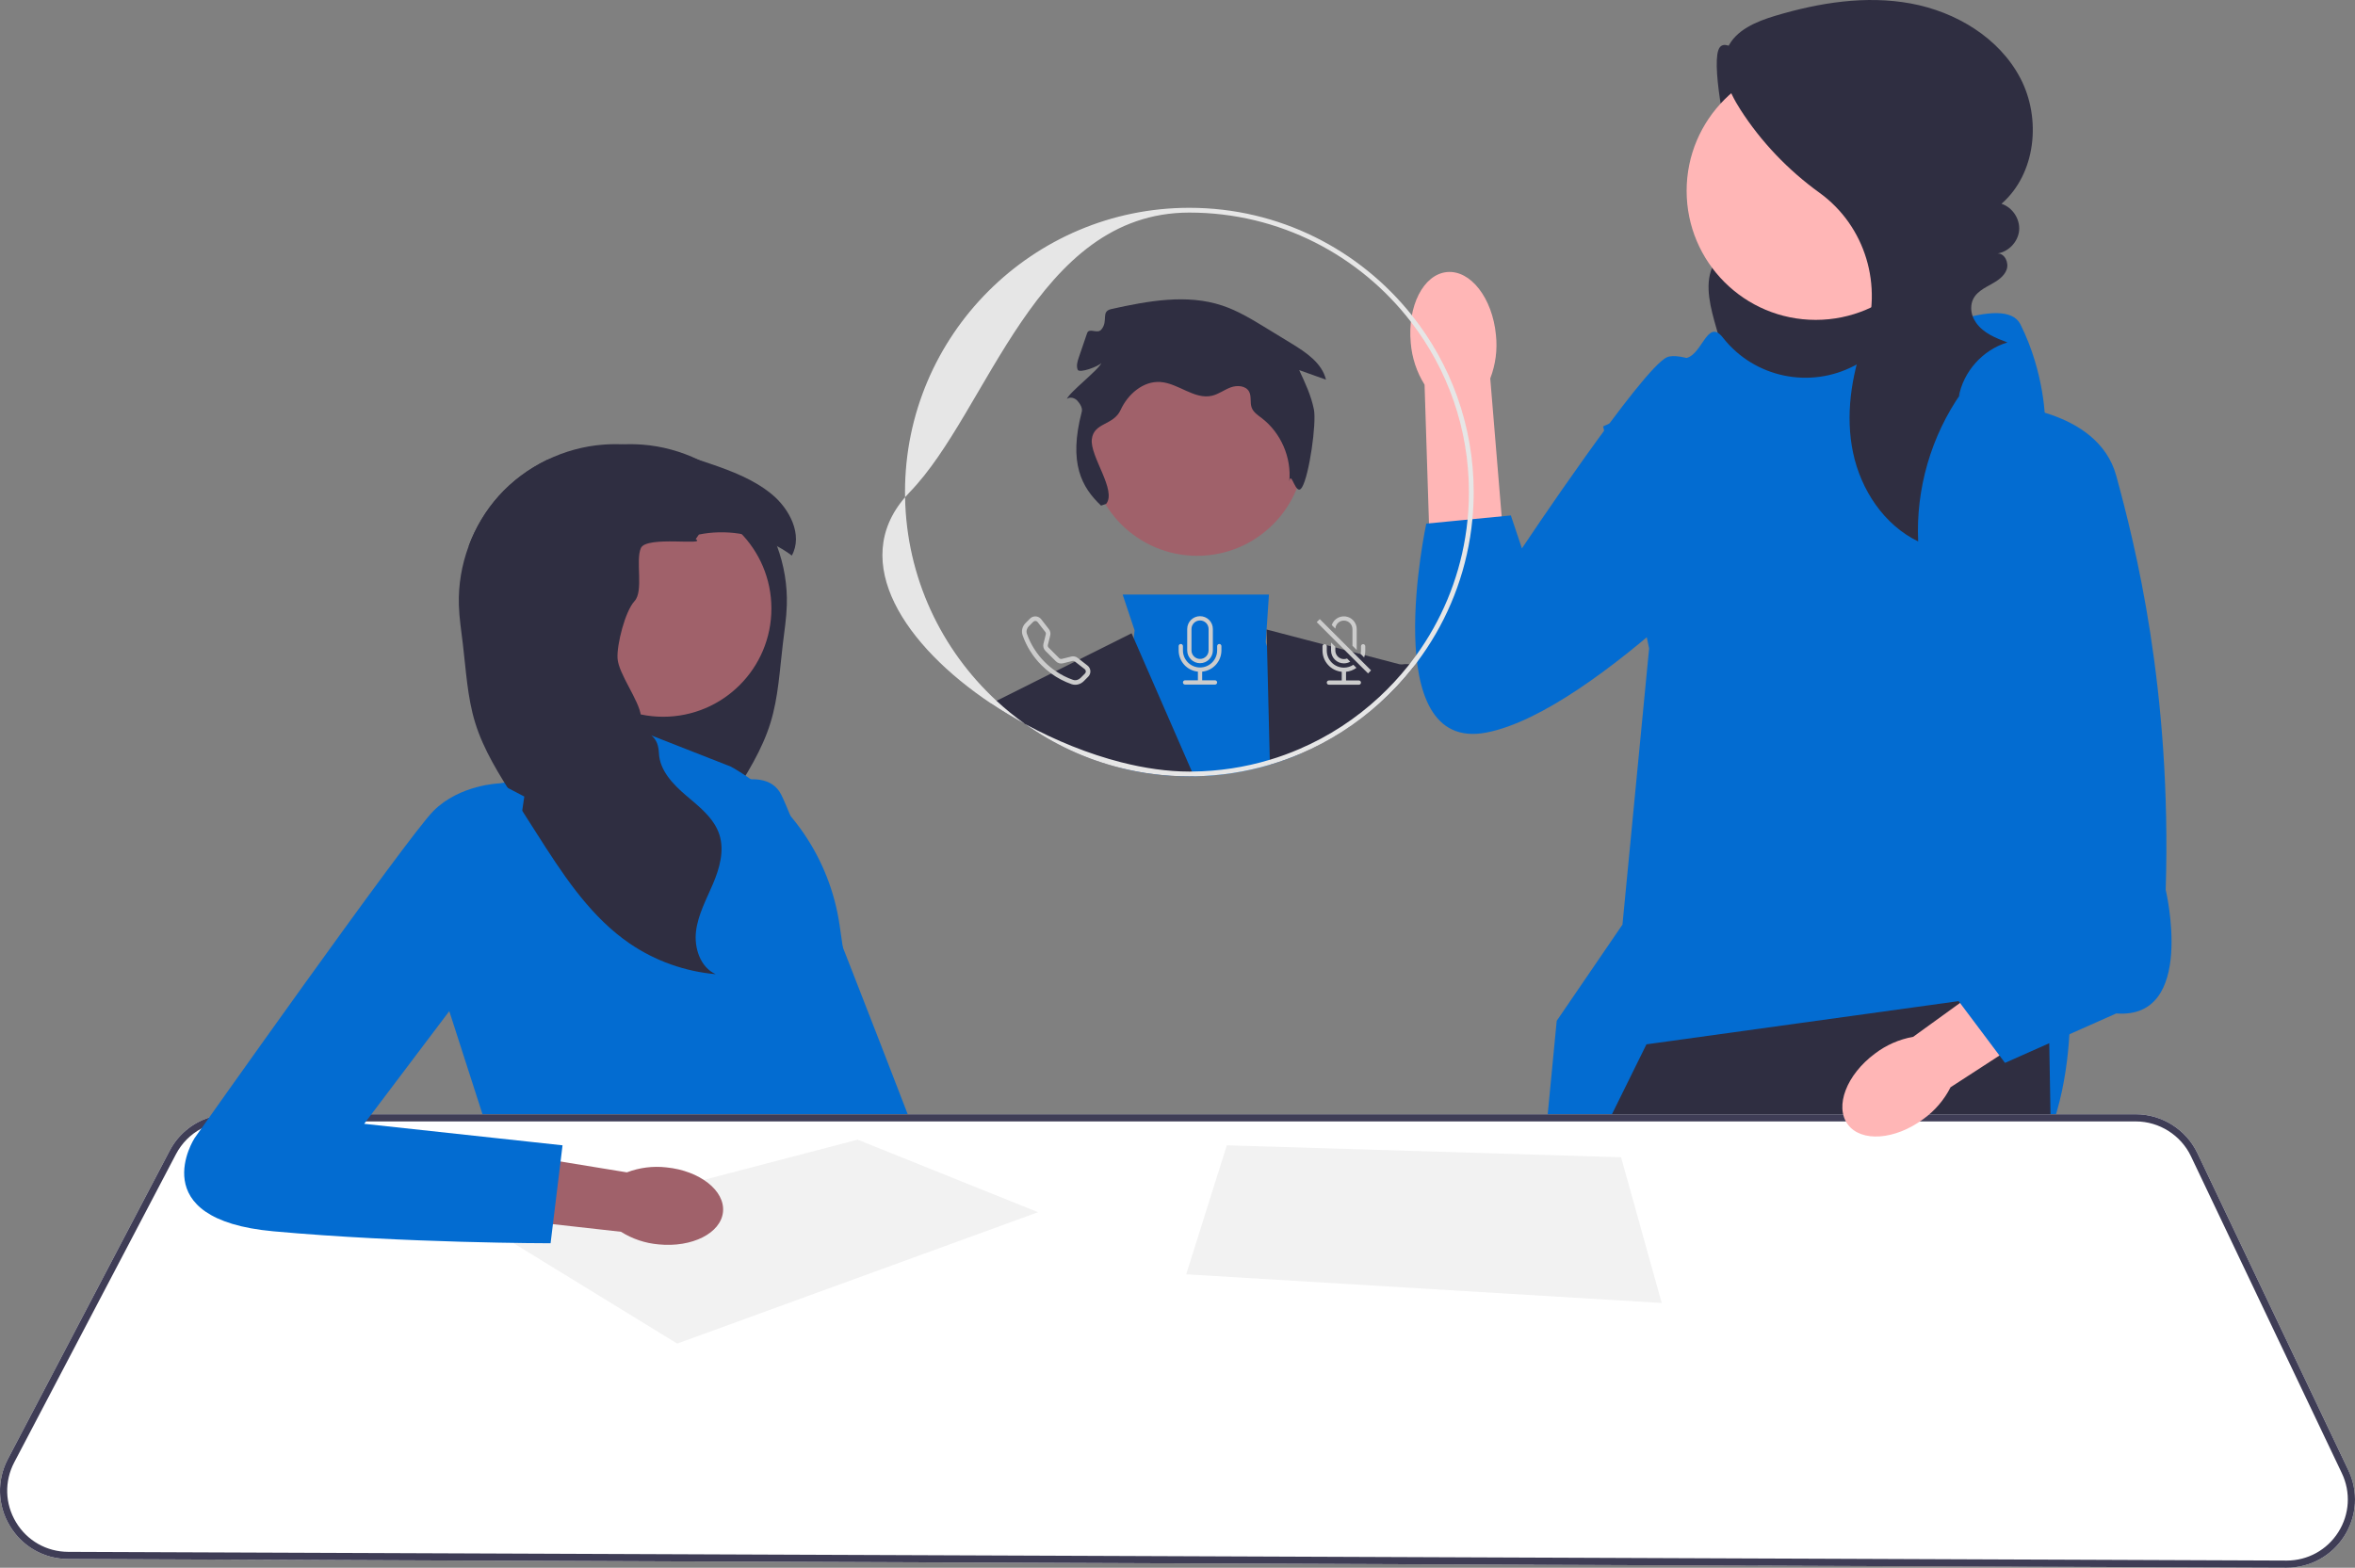<svg xmlns="http://www.w3.org/2000/svg" width="985.56" height="656.27" viewBox="0 0 985.56 656.27" xmlns:xlink="http://www.w3.org/1999/xlink"><rect x="0" y="0" width="985.56" height="656.27" fill="#808080" stroke="none"/><path d="M741.278,25.355c-7.446,4.184-19.463-12.366-22.186-4.271-2.723,8.095,3.873,40.76,7.276,48.593,1.691,3.894,4.082,7.455,5.742,11.363,1.66,3.908,2.55,8.4,1.083,12.384-2.553,6.933-10.979,9.753-15.156,15.847-4.866,7.097-2.9,16.656-.626,24.955,1.961,7.153,4.05,14.371,7.824,20.756,3.774,6.385,9.464,11.944,16.573,14.057,9.052,2.69,18.727-.507,27.453-4.116,8.39-3.47,16.69-7.403,23.826-13.016,7.136-5.613,13.09-13.064,15.584-21.793,3.129-10.95,.515-22.934-4.903-32.951-5.418-10.017-13.432-18.363-21.655-26.242-13.849-13.27-28.588-25.612-44.083-36.916l3.248-8.652Z" fill="#2f2e41"/><polygon points="852.012 587.22 844.982 652.83 844.662 655.83 765.132 655.52 764.712 652.51 756.292 592.39 852.012 587.22" fill="#ffb6b6"/><path d="M730.412,652.38c0,.99-.01,1.99-.02,3l-82.56-.32-.27-3.01-5.09-57.07,85.37-10.35s2.75,30.27,2.57,67.75Z" fill="#ffb6b6"/><path d="M721.223,141.579c13.114,16.52,36.235,21.307,54.896,11.474,26.636-14.036,63.002-30.123,69.429-17.269,10.348,20.696,10.348,40.781,10.348,40.781l10.348,241.203s5.174,97.39-59.501,88.794c-64.675-8.596-165.569,27.622-165.569,27.622l10.306-106.855,27.519-40.288,11.148-115.584-19.222-92.987,23.283-10.348s2.587-18.109,10.348-18.109c7.761,0,9.635-17.396,16.459-8.698,.068,.087,.138,.175,.208,.264Z" fill="#036cd1"/><polygon points="861.532 655.9 844.662 655.83 765.132 655.52 754.782 655.48 754.182 652.47 738.182 571.7 735.682 652.4 735.592 655.4 730.392 655.38 647.832 655.06 641.912 655.03 641.892 652.03 641.542 594.99 641.222 542.17 641.172 534.18 641.182 534.17 665.902 484.06 673.112 469.44 674.592 466.44 689.032 437.17 819.692 419.08 821.692 418.8 857.192 413.89 857.452 428.44 857.602 436.7 858.132 466.44 858.192 469.44 858.252 472.87 861.472 652.89 861.532 655.9" fill="#2f2e41"/><circle cx="759.877" cy="79.879" r="54.028" fill="#ffb6b6"/><path d="M820.782,164.494c-12.61,17.988-19.059,40.214-18.035,62.158-14.297-6.926-23.947-21.559-27.231-37.102-3.284-15.543-.779-31.864,4.499-46.848,.053-.15,.106-.3,.159-.449,8.013-22.491,.567-47.629-18.787-61.61-13.055-9.431-24.378-21.262-33.068-34.824-4.906-7.656-9.076-17.261-5.411-25.583,3.377-7.668,12.102-11.253,20.13-13.651,18.333-5.476,37.812-8.592,56.629-5.127,18.817,3.465,36.931,14.286,45.824,31.227,8.893,16.941,6.563,40.061-7.871,52.62,4.553,1.472,7.774,6.298,7.387,11.067-.387,4.769-4.343,9.013-9.073,9.732,3.086-.109,4.908,3.955,3.807,6.841-1.101,2.885-3.939,4.678-6.646,6.163-3.857,2.116-8.132,4.328-8.148,9.868-.007,2.221,.785,4.377,2.08,6.183,3.136,4.375,8.2,6.345,13.074,8.195-10.309,3.036-18.53,12.251-20.376,22.838l1.058-1.696Z" fill="#2f2e41"/><g><path id="uuid-949a288c-1385-4c96-9df8-4f861626eeb5-425" d="M590.399,143.593c-1.474-15.468,5.312-28.768,15.156-29.704,9.844-.937,19.017,10.843,20.49,26.317,.673,6.173-.142,12.418-2.377,18.212l5.419,65.619-30.847,1.887-2.067-64.889c-3.29-5.269-5.27-11.25-5.774-17.441Z" fill="#ffb6b6"/><path d="M758.461,174.722s-50.397-29.645-60.772-25.198c-10.376,4.447-60.772,80.042-60.772,80.042l-4.633-13.795-35.388,3.42s-20.752,96.347,25.198,87.453c45.95-8.894,121.545-91.9,121.545-91.9l14.823-40.021Z" fill="#036cd1"/></g><path d="M290.895,334.007s28.455-16.682,36.118-1.214c7.663,15.469,78.457,200.004,78.457,200.004l-45.62,8.883-68.956-207.673Z" fill="#036cd1"/><path d="M228.832,223.77l1.341,1.91c-5.001,2.887-5.738,10.17-3.393,15.455,2.345,5.285,6.884,9.202,10.81,13.448,3.926,4.246,7.505,9.504,7.141,15.277-.409,6.493-5.702,11.84-6.44,18.306-1.066,9.415,7.701,17.676,7.266,27.144-.329,7.23-5.889,13.039-11.405,17.729-4.317,3.677-9.015,7.372-11.929,12.115-.799,1.306-1.466,2.7-1.954,4.192-2.176,6.733-.124,14.069,2.638,20.58,2.753,6.511,6.262,12.87,7.124,19.887,.853,7.017-1.794,15.117-8.252,17.995,12.861-1.101,25.412-5.587,36.062-12.879,.959-.657,1.892-1.332,2.816-2.025,15.1-11.369,25.705-27.792,35.911-43.798,.844-1.315,1.679-2.638,2.523-3.953,2.265-3.562,4.539-7.115,6.813-10.676,6.484-10.179,13.048-20.509,16.583-32.038,3.251-10.632,3.802-21.868,5.134-32.909,.648-5.409,1.501-10.801,1.661-16.245,.258-8.376-1.172-16.787-4.086-24.648-2.851-7.728-7.132-14.931-12.648-21.06-5.649-6.28-12.559-11.387-20.163-15.064-7.363-3.562-15.375-5.773-23.538-6.386-2.736-.204-5.463-.24-8.189-.115-10.756,.444-21.388,3.162-31.727,6.502-7.603,3.677-14.514,8.784-20.163,15.064-5.516,6.129-9.797,13.332-12.648,21.06,9.912-5.294,21.69-7.115,32.713-4.867Z" fill="#2f2e41"/><path d="M305.918,320.94l-51-20-1.291,20-44.709,7-21,95,19,59,142,4-5-20s23-26,9-68l-1.555-10.689c-4.065-27.947-20.847-52.435-45.445-66.311l-0-0Z" fill="#036cd1"/><circle cx="277.533" cy="254.742" r="45.299" fill="#a0616a"/><path d="M192.033,253.285c.16,5.445,1.013,10.836,1.661,16.245,1.332,11.041,1.883,22.277,5.134,32.909,3.535,11.529,10.099,21.859,16.583,32.038,2.274,3.562,4.548,7.115,6.813,10.676,.844,1.315,1.679,2.638,2.523,3.953,10.206,16.006,20.811,32.429,35.911,43.798,.924,.693,1.856,1.368,2.816,2.025,10.65,7.292,23.2,11.778,36.062,12.879-6.457-2.878-9.104-10.978-8.252-17.995,.862-7.017,4.37-13.377,7.124-19.887,2.762-6.511,4.814-13.847,2.638-20.58-.489-1.492-1.155-2.887-1.954-4.192-2.913-4.743-7.612-8.438-11.929-12.115-5.516-4.69-11.076-10.499-11.405-17.729-.435-9.468-6.484-6.297-7.55-15.713-.737-6.466-9.362-17.489-9.77-23.982-.364-5.773,3.18-19.736,7.106-23.982,3.926-4.246,.32-16.92,2.665-22.205,2.345-5.285,27.934-.862,22.934-3.748l1.341-1.91c11.023-2.247,22.801-.426,32.713,4.867,2.158,1.146,4.219,2.451,6.173,3.926,4.716-8.616-.879-19.55-8.491-25.758-7.452-6.093-16.636-9.611-25.749-12.71-1.572-.533-3.153-1.066-4.743-1.581-10.339-3.34-20.971-6.058-31.727-6.502-2.727-.124-5.454-.089-8.189,.115-8.163,.613-16.174,2.824-23.538,6.386-7.603,3.677-14.514,8.784-20.163,15.064-5.516,6.129-9.797,13.332-12.648,21.06-2.913,7.861-4.343,16.272-4.086,24.648Z" fill="#2f2e41"/><path d="M982.762,615.41l-63.14-132.67c-4.71-9.9-14.84-16.3-25.81-16.3H96.292c-3.03,0-5.98,.47-8.76,1.37-7.03,2.25-13.01,7.17-16.55,13.93L3.302,610.76c-4.68,8.91-4.37,19.39,.83,28.01,5.19,8.63,14.3,13.81,24.37,13.85l613.41,2.41,5.92,.03,82.56,.32,5.2,.02,19.19,.08,10.35,.04,79.53,.31,16.87,.07,95.31,.37h.12c9.84,0,18.85-4.96,24.13-13.27,5.3-8.35,5.92-18.67,1.67-27.59Z" fill="#fff"/><path d="M982.762,615.41l-63.14-132.67c-4.71-9.9-14.84-16.3-25.81-16.3H96.292c-3.03,0-5.98,.47-8.76,1.37-7.03,2.25-13.01,7.17-16.55,13.93L3.302,610.76c-4.68,8.91-4.37,19.39,.83,28.01,5.19,8.63,14.3,13.81,24.37,13.85l613.41,2.41,5.92,.03,82.56,.32,5.2,.02,19.19,.08,10.35,.04,79.53,.31,16.87,.07,95.31,.37h.12c9.84,0,18.85-4.96,24.13-13.27,5.3-8.35,5.92-18.67,1.67-27.59Zm-4.2,25.98c-4.73,7.45-12.79,11.88-21.6,11.88h-.11l-95.38-.38-16.49-.06-80.27-.32-10.53-.04-18.5-.07-5.27-.02-82.85-.33-5.67-.02-613.38-2.41c-9.01-.04-17.17-4.67-21.81-12.39-4.65-7.72-4.93-17.1-.74-25.08l67.68-129.01c2.44-4.65,6.16-8.33,10.61-10.7,3.63-1.94,7.75-3,12.04-3H893.812c9.82,0,18.88,5.73,23.1,14.59l63.14,132.66c3.81,8,3.25,17.23-1.49,24.7Z" fill="#3f3d56"/><polygon points="283.418 562.44 434.418 507.44 358.918 477.074 208.418 516.44 283.418 562.44" fill="#f2f2f2"/><polygon points="513.418 479.44 496.418 533.44 695.418 545.44 678.418 484.44 513.418 479.44" fill="#f2f2f2"/><path id="uuid-bc099db1-a2ce-4512-8b55-449b58adbd20-426" d="M278.846,488.677c13.992,1.387,24.617,9.731,23.732,18.636-.884,8.904-12.943,14.995-26.939,13.605-5.599-.478-11.001-2.291-15.756-5.285l-59.209-6.627,3.702-27.719,57.976,9.476c5.252-2.002,10.907-2.718,16.492-2.086Z" fill="#a0616a"/><path d="M219.418,333.44l-10.5-5.5s-16.5,.5-27.5,11.5c-11,11-100,137-100,137,0,0-22,34,33,39s116,5,116,5l5-41-83-9,58.122-77,8.878-60Z" fill="#036cd1"/><g><g><g><path d="M531.448,320.12c-10.09,2.99-20.75,4.68-31.76,4.84-.65,.02-1.3,.03-1.95,.03-9.96,0-19.63-1.23-28.88-3.55l.24-2.37,5.38-51.89,.34-3.32-4.99-14.97h61.22l-.98,14.63-.36,5.33,.53,1.69,13.5,43.02,.6,1.92c-4.18,1.79-8.48,3.34-12.89,4.64Z" fill="#036cd1"/><path d="M468.858,321.44c-14.53-3.63-28.01-9.95-39.88-18.38-4.89-2.65-9.64-5.52-14.19-8.56l2.25-1.13,56.53-28.27,.91,2.08,24.34,55.8,.87,1.98c-.65,.02-1.3,.03-1.95,.03-9.96,0-19.63-1.23-28.88-3.55Z" fill="#2f2e41"/><path d="M592.018,278.52c-.25,.34-.51,.67-.77,1-4.22,5.36-8.9,10.34-13.96,14.89l-.04-2.67-.14-9.83s4.04-2.95,9.03-3.72c1.19-.19,2.44-.25,3.7-.11,.73,.07,1.45,.21,2.18,.44Z" fill="#2f2e41"/><path d="M577.288,294.41c-9.68,8.73-20.8,15.89-32.95,21.07-4.18,1.79-8.48,3.34-12.89,4.64l-.05-2.07-1.16-47.51-.17-7.02,56.07,14.67,2.98,.78,2.13,.55c-4.22,5.36-8.9,10.34-13.96,14.89Z" fill="#2f2e41"/><circle cx="501.015" cy="187.758" r="44.91" fill="#a0616a"/></g><path d="M531.402,318.05c-10.34,3.12-21.27,4.83-32.58,4.93l.87,1.98c11.01-.16,21.67-1.85,31.76-4.84l-.05-2.07Zm-114.36-24.68c-23.05-21.3-37.68-51.58-38.27-85.22-23.53,27.24-.15,62.2,36.02,86.35,4.55,3.04,9.3,5.91,14.19,8.56-4.19-2.97-8.18-6.21-11.94-9.69Zm173.82-161.39c-21.82-27.4-55.45-44.99-93.12-44.99-65.61,0-119,53.38-119,119,0,.72,.01,1.44,.03,2.16,.62-.73,1.28-1.45,1.97-2.16,33-34,52.49-117,117-117,37.71,0,71.31,17.93,92.72,45.72,15.22,19.74,24.28,44.47,24.28,71.28,0,3.89-.19,7.74-.57,11.53-.24,2.52-.57,5.02-.98,7.49-2.98,18.15-10.15,34.92-20.48,49.25-.93,1.3-1.89,2.57-2.87,3.82-.24,.3-.47,.6-.72,.89-3.64,4.55-7.61,8.82-11.87,12.77-9.77,9.08-21.09,16.5-33.51,21.82-4,1.73-8.12,3.23-12.34,4.49-10.34,3.12-21.27,4.83-32.58,4.93-.36,.01-.72,.01-1.08,.01-9.06,0-18.77-1.39-28.64-3.92-13.48-3.45-27.27-9.01-40.12-16.01,11.87,8.43,25.35,14.75,39.88,18.38,9.25,2.32,18.92,3.55,28.88,3.55,.65,0,1.3-.01,1.95-.03,11.01-.16,21.67-1.85,31.76-4.84,4.41-1.3,8.71-2.85,12.89-4.64,12.15-5.18,23.27-12.34,32.95-21.07,5.06-4.55,9.74-9.53,13.96-14.89,.26-.33,.52-.66,.77-1,.34-.44,.68-.89,1.01-1.34,11.31-15.07,19.11-32.91,22.21-52.3,.4-2.49,.72-5.01,.96-7.56,.36-3.73,.54-7.51,.54-11.33,0-27.95-9.68-53.68-25.88-74.01Z" fill="#e6e6e6"/></g><path d="M460.792,211.649c-8.082-7.624-13.717-17.729-8.078-39.271,.42-1.604-.705-3.325-1.792-4.577-1.087-1.252-3.136-1.834-4.425-.792,.918-2.704,13.503-12.364,14.421-15.069-1.073,1.423-9.255,4.473-9.911,2.817s-.081-3.518,.495-5.204l3.435-10.051c.864-2.528,4.272,.492,5.981-1.561,3.061-3.679-.432-7.558,4.242-8.589,15.296-3.376,31.512-6.392,46.372-1.437,6.491,2.165,12.394,5.761,18.234,9.327l10.685,6.525c6.13,3.743,12.788,8.184,14.467,15.168l-11.22-4.01c2.499,5.322,5.021,10.709,6.164,16.476,1.143,5.767-1.949,27.481-4.944,32.541-2.631,4.445-4.494-7.492-5.359-2.4,.991-10.003-3.512-20.378-11.494-26.487-1.637-1.253-3.504-2.458-4.232-4.387-.812-2.151,.002-4.738-1.107-6.752-1.379-2.504-4.979-2.743-7.663-1.76-2.684,.983-5.031,2.83-7.812,3.492-7.372,1.755-14.079-5.215-21.64-5.74-7.202-.499-13.645,5.139-16.64,11.708-2.995,6.569-11.279,5.147-12.054,12.325-.775,7.178,10.535,21.383,6,27l-2.126,.709Z" fill="#2f2e41"/><path d="M455.122,278.61l-3.35-2.61-.78-.6c-.75-.59-1.74-.79-2.67-.56l-3.92,.98c-.41,.1-.85-.02-1.15-.32l-4.4-4.4c-.3-.3-.42-.74-.32-1.15l.98-3.92c.24-.93,.03-1.91-.56-2.67l-3.21-4.13c-.08-.1-.17-.2-.26-.29-1.22-1.22-3.19-1.22-4.41,0l-1.85,1.85c-1.33,1.32-1.91,3.31-1.26,5.15,1.66,4.72,4.36,9.01,7.91,12.54,1.26,1.26,2.61,2.42,4.04,3.46,2.6,1.88,5.46,3.38,8.5,4.45,1.85,.65,3.83,.07,5.15-1.25l1.85-1.86c1.33-1.32,1.19-3.51-.29-4.67Zm-1.06,3.33l-1.85,1.85c-.87,.86-2.09,1.18-3.17,.8-2.55-.89-4.96-2.11-7.19-3.63-1.66-1.11-3.21-2.4-4.63-3.83-3.34-3.33-5.89-7.37-7.46-11.82-.38-1.08-.06-2.3,.8-3.17l1.86-1.85c.03-.04,.07-.07,.11-.1,.53-.41,1.29-.32,1.7,.21l3.21,4.13c.23,.29,.31,.68,.22,1.04l-.98,3.92c-.27,1.06,.05,2.19,.82,2.96l4.4,4.4c.77,.78,1.9,1.09,2.96,.82l3.92-.98c.36-.09,.75-.01,1.04,.22l.05,.04,4.08,3.17c.04,.03,.08,.07,.11,.1,.48,.48,.48,1.24,0,1.72Z" fill="#ccc"/><g><path d="M494.16,269.572c.494,0,.895,.401,.895,.895v1.79c0,3.953,3.205,7.158,7.158,7.158s7.158-3.205,7.158-7.158v-1.79c0-.494,.401-.895,.895-.895s.895,.401,.895,.895v1.79c0,4.595-3.481,8.443-8.053,8.903v3.624h5.369c.494,0,.895,.401,.895,.895s-.401,.895-.895,.895h-12.527c-.494,0-.895-.401-.895-.895s.401-.895,.895-.895h5.369v-3.624c-4.572-.46-8.053-4.308-8.053-8.903v-1.79c0-.494,.401-.895,.895-.895Z" fill="#ccc"/><path d="M502.212,257.94c-2.96,0-5.37,2.4-5.37,5.37v8.95c0,2.96,2.41,5.36,5.37,5.36,2.97,0,5.37-2.4,5.37-5.36v-8.95c0-2.97-2.4-5.37-5.37-5.37Zm3.58,14.32c0,1.97-1.6,3.58-3.58,3.58s-3.58-1.61-3.58-3.58v-8.95c0-1.98,1.6-3.58,3.58-3.58s3.58,1.6,3.58,3.58v8.95Z" fill="#ccc"/></g><g><path d="M564.142,258.29c-2.81-.95-5.86,.55-6.81,3.36l1.51,1.51c.1-1.9,1.68-3.39,3.59-3.38,1.97,.01,3.57,1.62,3.56,3.59v6.94l1.79,1.79v-8.73c0-2.29-1.47-4.34-3.64-5.08Zm4.54,26.56h-5.37v-3.63c1.57-.15,3.07-.72,4.35-1.65l-1.29-1.29c-1.13,.76-2.49,1.2-3.96,1.2-3.95,0-7.16-3.21-7.16-7.16v-1.79c0-.16-.04-.32-.13-.45-.15-.26-.43-.44-.76-.44-.16,0-.31,.04-.44,.12-.27,.15-.46,.44-.46,.77v1.79c0,4.59,3.49,8.44,8.06,8.9v3.63h-5.37c-.5,0-.9,.4-.9,.89,0,.5,.4,.9,.9,.9h12.53c.49,0,.89-.4,.89-.9,0-.49-.4-.89-.89-.89Zm1.79-15.21c-.5,0-.9,.4-.9,.89v1.79c0,.48-.05,.96-.14,1.43l.09,.09,1.36,1.37c.1-.31,.19-.62,.26-.94,.15-.63,.22-1.28,.22-1.95v-1.79c0-.49-.4-.89-.89-.89Z" fill="#ccc"/><path d="M566.102,272.95l-13.79-13.79-1.27,1.27,11.62,11.62,9.86,9.85,1.26-1.27-7.68-7.68Zm-2.37,2.7c-1.83,.73-3.91-.17-4.64-2.01-.17-.42-.26-.87-.26-1.32v-1.57l-1.79-1.79v3.36c0,2.96,2.41,5.37,5.37,5.37,.93,0,1.85-.24,2.66-.7l-1.34-1.34Z" fill="#ccc"/></g></g><path id="uuid-cb65f836-e7d9-440e-b153-5c66ba7afb8d-427" d="M804.947,468.419c-11.871,8.815-26.042,9.835-31.651,2.28-5.609-7.556-.532-20.824,11.345-29.641,4.696-3.587,10.182-5.997,16.001-7.029l50.769-36.715,16.721,24.192-51.825,33.626c-2.671,5.273-6.567,9.829-11.361,13.287Z" fill="#ffb6b6"/><path d="M836.932,169.416s40.954,1.294,48.715,29.751c7.761,28.457,23.283,89.112,20.696,173.33,0,0,12.935,54.327-20.696,51.74l-46.566,20.696-31.044-41.392,25.87-31.044,3.025-203.081Z" fill="#036cd1"/></svg>